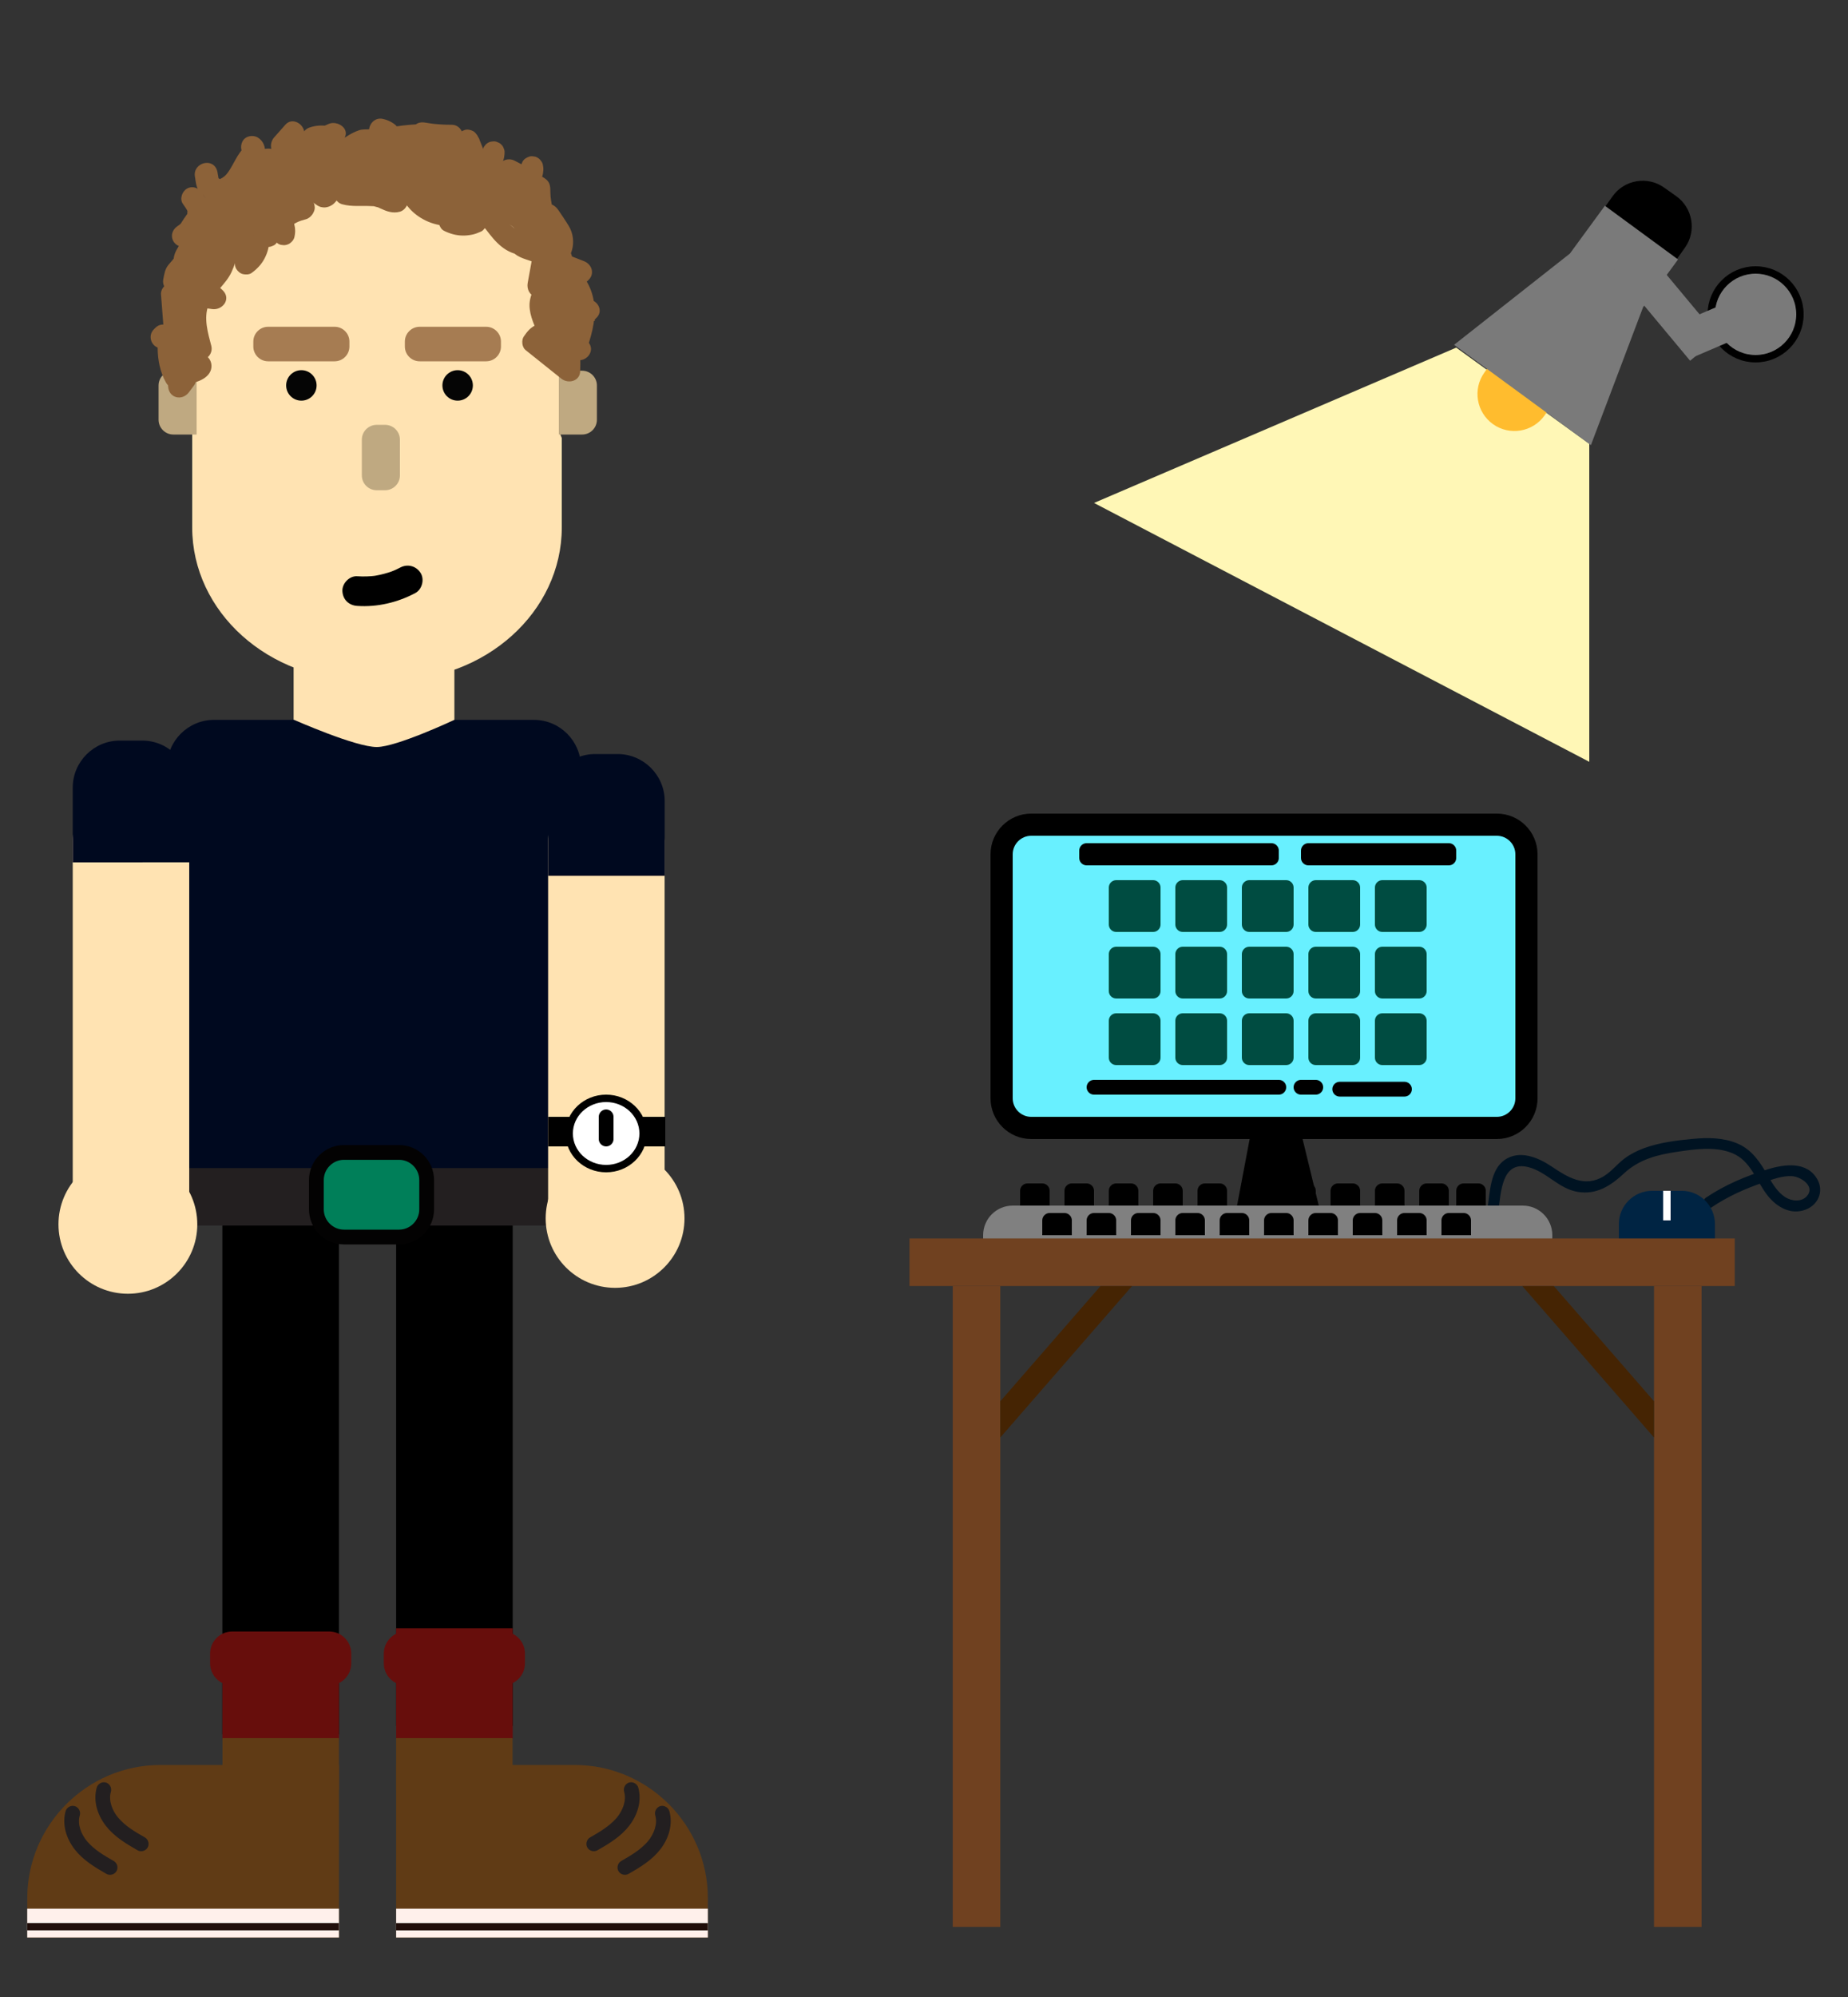 <?xml version="1.0" encoding="utf-8"?>
<!-- Generator: Adobe Illustrator 24.0.1, SVG Export Plug-In . SVG Version: 6.00 Build 0)  -->
<svg version="1.1" id="Layer_1" xmlns="http://www.w3.org/2000/svg" xmlns:xlink="http://www.w3.org/1999/xlink" x="0px" y="0px"
	 viewBox="0 0 250 270" style="enable-background:new 0 0 250 270;" xml:space="preserve">
<rect x="0" y="0" width="250" height="270" fill="#333333" stroke="none"/>
<style type="text/css">
	.st0{fill:#7A7A7A;stroke:#000000;stroke-miterlimit:10;}
	.st1{fill:#FFF7B6;}
	.st2{fill:#FFBC2E;}
	.st3{fill:#001322;}
	.st4{fill:#002443;}
	.st5{fill:#808080;}
	.st6{fill:#FFE3B2;}
	.st7{fill:#A67C52;}
	.st8{fill:#BFA981;}
	.st9{fill:#050505;}
	.st10{fill:#00091F;}
	.st11{fill:#603B15;}
	.st12{fill:#FFF0EB;}
	.st13{fill:#200E0A;}
	.st14{fill:#231F20;}
	.st15{fill:#670E0C;}
	.st16{fill:#007F59;stroke:#030202;stroke-width:2;stroke-miterlimit:10;}
	.st17{fill:#8C6239;}
	.st18{fill:#FFFFFF;stroke:#000000;stroke-miterlimit:10;}
	.st19{fill:#704120;}
	.st20{fill:#452403;}
	.st21{fill:#68F0FF;stroke:#000000;stroke-width:3;stroke-miterlimit:10;}
	.st22{fill:#FFFFFF;}
	.st23{fill:#004C41;}
	.st24{fill:#7A7A7A;}
</style>
<circle class="st0" cx="237.5" cy="42.5" r="6"/>
<polygon class="st1" points="215,60 215,103 148,68 197,47 "/>
<path class="st2" d="M201.95,48.75l8.16,5.79l-1.16,1.63c-1.6,2.25-4.72,2.78-6.97,1.18l0,0c-2.25-1.6-2.78-4.72-1.18-6.97
	L201.95,48.75z"/>
<g>
	<g>
		<path class="st3" d="M231.54,163.24c2.16-1.46,4.53-2.52,7-3.36c1.23-0.41,2.57-0.94,3.89-0.86c1.2,0.07,3.2,1.39,1.99,2.72
			c-0.75,0.82-2.07,0.65-2.91,0.12c-1.05-0.67-1.71-1.8-2.32-2.85c-1.05-1.83-2.13-3.54-4.14-4.4c-1.89-0.81-4.01-0.82-6.03-0.63
			c-2.25,0.21-4.61,0.5-6.73,1.3c-0.92,0.35-1.79,0.8-2.57,1.39c-0.95,0.72-1.7,1.7-2.71,2.33c-2.64,1.65-4.97,0.15-7.2-1.35
			c-1.79-1.19-4.28-2.2-6.26-0.82c-1.96,1.37-1.98,4.39-2.31,6.5c-0.15,0.94,1.3,1.35,1.45,0.4c0.38-2.43,0.42-6.85,4.07-5.93
			c2.48,0.63,4.11,2.94,6.7,3.35c2.58,0.41,4.47-0.86,6.27-2.53c2.04-1.89,4.53-2.51,7.21-2.9c2.38-0.35,5.08-0.75,7.38,0.18
			c2.55,1.02,3.24,3.77,4.82,5.76c1.25,1.57,3.16,2.66,5.17,1.87c1.64-0.64,2.44-2.43,1.57-4.03c-1.37-2.51-4.42-2.12-6.72-1.41
			c-2.95,0.91-5.82,2.11-8.38,3.84C229.99,162.48,230.74,163.78,231.54,163.24L231.54,163.24z"/>
	</g>
</g>
<path class="st4" d="M232,168h-13v-2.5c0-2.48,2.02-4.5,4.5-4.5h4c2.48,0,4.5,2.02,4.5,4.5V168z"/>
<polygon points="179.5,167.5 166.5,167.5 170,149 175,149 "/>
<path class="st5" d="M210,168h-77v-1c0-2.21,1.79-4,4-4h69c2.21,0,4,1.79,4,4V168z"/>
<path class="st6" d="M57.91,101.63H43.28c-1.96,0-3.56-1.6-3.56-3.56V76.89c0-1.96,1.6-3.56,3.56-3.56h14.63
	c1.96,0,3.56,1.6,3.56,3.56v21.18C61.47,100.03,59.87,101.63,57.91,101.63z"/>
<path class="st6" d="M75.67,58.41c-0.11-0.28,0.08-0.47,0.33-0.53V37.1C76,27.66,67.49,20,57,20H45c-10.49,0-19,7.66-19,17.1v34.2
	C26,82.73,36.3,92,49,92h4c12.7,0,23-9.27,23-20.7V59.22C75.89,58.95,75.78,58.68,75.67,58.41z"/>
<path class="st7" d="M45.27,48.85h-9c-1.1,0-2-0.9-2-2v-0.67c0-1.1,0.9-2,2-2h9c1.1,0,2,0.9,2,2v0.67
	C47.27,47.95,46.37,48.85,45.27,48.85z"/>
<path class="st7" d="M65.77,48.85h-9c-1.1,0-2-0.9-2-2v-0.67c0-1.1,0.9-2,2-2h9c1.1,0,2,0.9,2,2v0.67
	C67.77,47.95,66.87,48.85,65.77,48.85z"/>
<path class="st8" d="M26.6,58.75h-3.15c-1.1,0-2-0.9-2-2v-4.63c0-1.1,0.9-2,2-2h3.15V58.75z"/>
<path class="st8" d="M78.75,58.75H75.6v-8.63h3.15c1.1,0,2,0.9,2,2v4.63C80.75,57.86,79.85,58.75,78.75,58.75z"/>
<circle class="st9" cx="40.77" cy="52.11" r="2.06"/>
<circle class="st9" cx="61.91" cy="52.11" r="2.06"/>
<path class="st8" d="M52.1,66.28h-1.15c-1.1,0-2-0.9-2-2v-4.84c0-1.1,0.9-2,2-2h1.15c1.1,0,2,0.9,2,2v4.84
	C54.1,65.38,53.2,66.28,52.1,66.28z"/>
<path class="st10" d="M72.25,165.69H28.94c-3.49,0-6.35-2.86-6.35-6.35v-55.66c0-3.49,2.86-6.35,6.35-6.35h10.86
	c0,0,8.32,3.69,11.19,3.67c2.7-0.02,10.47-3.67,10.47-3.67h10.78c3.49,0,6.35,2.86,6.35,6.35v55.66
	C78.6,162.84,75.75,165.69,72.25,165.69z"/>
<g>
	<path class="st11" d="M95.75,261.96H53.59v-23.33h24.17c9.9,0,18,8.1,18,18V261.96z"/>
	<rect x="53.59" y="258.06" class="st12" width="42.17" height="3.9"/>
	<rect x="53.59" y="260.01" class="st13" width="42.17" height="0.98"/>
	<g>
		<g>
			<path class="st14" d="M84.43,242.23c0.17,0.62,0.14,1.17-0.05,1.82c-0.18,0.59-0.55,1.25-0.95,1.72c-1,1.15-2.29,1.9-3.61,2.66
				c-0.47,0.27-0.63,0.91-0.36,1.37c0.28,0.47,0.9,0.63,1.37,0.36c1.57-0.89,3.16-1.86,4.28-3.3c1.13-1.45,1.74-3.33,1.24-5.16
				c-0.14-0.52-0.71-0.84-1.23-0.7C84.6,241.15,84.29,241.71,84.43,242.23L84.43,242.23z"/>
		</g>
	</g>
	<g>
		<g>
			<path class="st14" d="M88.64,245.42c0.17,0.62,0.14,1.17-0.05,1.82c-0.18,0.59-0.55,1.25-0.95,1.72c-1,1.15-2.29,1.9-3.61,2.66
				c-0.47,0.27-0.63,0.91-0.36,1.37c0.28,0.47,0.9,0.63,1.37,0.36c1.57-0.89,3.16-1.86,4.28-3.3c1.13-1.45,1.74-3.33,1.24-5.16
				c-0.14-0.52-0.71-0.84-1.23-0.7C88.82,244.34,88.5,244.9,88.64,245.42L88.64,245.42z"/>
		</g>
	</g>
</g>
<path d="M69.36,233.35H53.59v-68.73c0-3.3,2.7-6,6-6h3.77c3.3,0,6,2.7,6,6V233.35z"/>
<rect x="53.59" y="220.14" class="st15" width="15.77" height="14.95"/>
<path class="st15" d="M68.02,227.87h-13.1c-1.66,0-3-1.34-3-3v-1.29c0-1.66,1.34-3,3-3h13.1c1.66,0,3,1.34,3,3v1.29
	C71.02,226.53,69.68,227.87,68.02,227.87z"/>
<g>
	<path class="st11" d="M3.69,261.96h42.17v-23.33H21.69c-9.9,0-18,8.1-18,18V261.96z"/>
	
		<rect x="3.69" y="258.06" transform="matrix(-1 -4.494994e-11 4.494994e-11 -1 49.541 520.019)" class="st12" width="42.17" height="3.9"/>
	
		<rect x="3.69" y="260.01" transform="matrix(-1 -4.486379e-11 4.486379e-11 -1 49.541 520.994)" class="st13" width="42.17" height="0.98"/>
	<g>
		<g>
			<path class="st14" d="M13.08,241.7c-0.5,1.82,0.11,3.7,1.24,5.16c1.12,1.44,2.72,2.41,4.28,3.3c0.47,0.27,1.09,0.11,1.37-0.36
				c0.27-0.46,0.11-1.1-0.36-1.37c-1.32-0.75-2.61-1.5-3.61-2.66c-0.39-0.45-0.76-1.09-0.93-1.66c-0.1-0.34-0.16-0.6-0.17-0.88
				c-0.02-0.41,0-0.61,0.11-1c0.14-0.52-0.18-1.09-0.7-1.23C13.79,240.86,13.23,241.18,13.08,241.7L13.08,241.7z"/>
		</g>
	</g>
	<g>
		<g>
			<path class="st14" d="M8.87,244.89c-0.5,1.82,0.11,3.7,1.24,5.16c1.12,1.44,2.72,2.41,4.28,3.3c0.47,0.27,1.09,0.11,1.37-0.36
				c0.27-0.46,0.11-1.1-0.36-1.37c-1.32-0.75-2.61-1.5-3.61-2.66c-0.39-0.45-0.76-1.09-0.93-1.66c-0.1-0.34-0.16-0.6-0.17-0.88
				c-0.02-0.41,0-0.61,0.11-1c0.14-0.52-0.18-1.09-0.7-1.23C9.58,244.05,9.01,244.37,8.87,244.89L8.87,244.89z"/>
		</g>
	</g>
</g>
<path d="M30.08,234.51h15.77v-69.88c0-3.3-2.7-6-6-6h-3.77c-3.3,0-6,2.7-6,6V234.51z"/>
<rect x="30.08" y="221.23" transform="matrix(-1 -3.299106e-11 3.299106e-11 -1 75.939 456.47)" class="st15" width="15.77" height="14.02"/>
<path class="st15" d="M31.42,227.87h13.1c1.66,0,3-1.34,3-3v-1.29c0-1.66-1.34-3-3-3h-13.1c-1.66,0-3,1.34-3,3v1.29
	C28.42,226.53,29.76,227.87,31.42,227.87z"/>
<rect x="21.45" y="157.93" class="st14" width="56" height="7.77"/>
<circle class="st6" cx="83.21" cy="164.73" r="9.39"/>
<path class="st6" d="M83.56,168.99H80.5c-3.49,0-6.35-2.86-6.35-6.35v-48.96c0-3.49,2.86-6.35,6.35-6.35h3.06
	c3.49,0,6.35,2.86,6.35,6.35v48.96C89.92,166.13,87.06,168.99,83.56,168.99z"/>
<circle class="st6" cx="17.3" cy="165.53" r="9.39"/>
<path class="st6" d="M19.25,168.99h-3.06c-3.49,0-6.35-2.86-6.35-6.35v-48.96c0-3.49,2.86-6.35,6.35-6.35h3.06
	c3.49,0,6.35,2.86,6.35,6.35v48.96C25.6,166.13,22.75,168.99,19.25,168.99z"/>
<path class="st16" d="M53.98,167.25h-7.44c-2.06,0-3.74-1.68-3.74-3.74v-3.96c0-2.06,1.68-3.74,3.74-3.74h7.44
	c2.06,0,3.74,1.68,3.74,3.74v3.96C57.72,165.57,56.04,167.25,53.98,167.25z"/>
<path class="st10" d="M83.56,101.95H80.5c-3.49,0-6.35,2.86-6.35,6.35v10.11h15.77V108.3C89.92,104.81,87.06,101.95,83.56,101.95z"
	/>
<path class="st10" d="M19.25,100.13h-3.06c-3.49,0-6.35,2.86-6.35,6.35v10.11H25.6v-10.11C25.6,102.99,22.75,100.13,19.25,100.13z"
	/>
<rect x="70.03" y="66.21" class="st6" width="5.57" height="6.06"/>
<rect x="30.1" y="235" class="st11" width="15.75" height="6.97"/>
<rect x="53.59" y="235" class="st11" width="15.75" height="6.97"/>
<g>
	<g>
		<path class="st17" d="M26.37,23.88c0.16,0.91,0.16,1.76,0.95,2.34c0.14,0.11,0.32,0.19,0.47,0.28c0.8,0.48,1.6,0.96,2.4,1.44
			c1.38,0.83,2.76,1.65,4.15,2.48c-0.1-0.79-0.2-1.57-0.3-2.36c-1.74,1.45-3.47,2.91-5.21,4.36c-0.89,0.74-0.36,2.23,0.66,2.51
			c0.72,0.2,1.44,0.4,2.17,0.59c1.31,0.36,2.29-1.06,1.69-2.2c-0.49-0.93-1.09-1.77-1.81-2.53c-0.7-0.76-2.35-0.47-2.51,0.66
			c-0.01,0.1-0.03,0.19-0.04,0.29c-0.27,1.87,2.26,2.67,2.89,0.8c0.38-1.14-0.07-2.41,0.81-3.31c1.02-1.04,2.15-2,3.22-3
			c1.81-1.68,3.84-4,6.54-3.65c0.77,0.1,1.55-0.77,1.5-1.5c-0.01-0.07-0.01-0.15-0.02-0.22c-0.5,0.5-1,1-1.5,1.5
			c0.64,0,1.28,0,1.92,0c-0.35-0.85-0.71-1.71-1.06-2.56c-0.08,0.07-0.16,0.14-0.23,0.21c-1,0.9-0.18,2.53,1.06,2.56
			c4.54,0.11,9.08,0.22,13.62,0.33c2.05,0.05,4.2-0.02,6.14,0.71c1.85,0.69,3.47,2.04,5.01,3.24c1.44,1.12,2.92,2.35,3.9,3.91
			c1.07,1.71,1.15,3.71,1.9,5.54c0.69,1.7,2.27,3,2.54,4.87c0.27,1.93-0.49,3.95-1.11,5.73c0.98,0.13,1.96,0.27,2.95,0.4
			c-0.03-0.25-0.06-0.51-0.1-0.76c-0.5,0.5-1,1-1.5,1.5c0.16,0,0.32,0,0.48,0c-0.5-0.5-1-1-1.5-1.5c0,0.15,0.01,0.3,0.01,0.45
			c0.02,0.51,0.27,1.05,0.74,1.3c0.16,0.08,0.32,0.16,0.48,0.24c1.47,0.75,3.08-1.11,1.82-2.36c-1.66-1.63-3.4-3.14-4.26-5.37
			c-0.48,0.63-0.96,1.27-1.45,1.9c1.64,0.04,3.16-0.37,3.43-2.26c-0.91,0.12-1.83,0.24-2.74,0.36c0.55,0.95,0.88,1.82,0.46,2.88
			c-0.34,0.86,0.54,1.99,1.45,1.9c0.52-0.05,1.06-0.08,1.58-0.16c1.32-0.2,1.77-1.58,2.69-2.42c1.3-1.19-0.35-3.12-1.82-2.36
			c-1.3,0.68-2.61,1.36-3.91,2.03c-0.8,0.42-1.6,0.83-2.4,1.25c-0.78,0.4-1.14,0.81-1.67,1.58c-0.34,0.49-0.25,1.43,0.23,1.82
			c1.61,1.29,3.23,2.58,4.84,3.87c0.97,0.77,2.57,0.34,2.56-1.06c0-0.61,0.07-1.27-0.03-1.87c-0.21-1.2-1.6-1.8-2.7-1.76
			c0.35,0.15,0.71,0.29,1.06,0.44c-0.27-0.28-0.55-0.62-0.85-0.88c-0.23-0.2-0.38-0.42-0.19,0.03c-0.12-0.28-0.16-0.73-0.2-1.04
			c-0.04-0.38-0.01-0.79-0.18-1.22c-0.12-0.31-0.3-0.61-0.44-0.92c-0.18-0.38-0.22-0.6-0.27-1.02c-0.01-0.11-0.25-1.23-0.21-0.7
			c0.02,0.3-0.02,0.08,0.03-0.06c0.23-0.63,0.39-1.3,0.59-1.95c0.23-0.76-0.27-1.66-1.05-1.85c-0.32-0.08-0.64-0.16-0.96-0.23
			c0.35,0.62,0.7,1.23,1.05,1.85c0.21-1.14,0.41-2.27,0.62-3.41c-0.35,0.35-0.7,0.7-1.05,1.05c0.63-0.11,0.92-0.46,1.29-0.94
			c0.3-0.4,0.27-1.11,0-1.51c-0.03-0.04-0.05-0.08-0.08-0.12c-0.56,0.73-1.13,1.47-1.69,2.2c1.61,0.63,3.23,1.26,4.84,1.89
			c-0.22-0.84-0.44-1.67-0.66-2.51c-0.05,0.05-0.1,0.11-0.15,0.16c0.35-0.15,0.71-0.29,1.06-0.44c-0.2,0.02-1.04-0.71-1.24-0.85
			c-0.54-0.38-1.08-0.75-1.62-1.13c-0.12,0.91-0.24,1.83-0.36,2.74c2.4-0.54,3.04-3.57,1.85-5.52c-0.44-0.73-0.93-1.44-1.41-2.15
			c-0.56-0.82-1.19-0.92-2.12-0.92c0.48,0.37,0.96,0.73,1.45,1.1c-0.18-0.68-0.32-1.36-0.39-2.06c-0.06-0.6,0.06-1.35-0.26-1.89
			c-0.28-0.46-0.84-0.72-1.28-0.99c-1.1-0.67-2.17-1.36-3.33-1.93c-0.99-0.5-2.27,0.1-2.26,1.3c0,0.24,0,0.47,0.01,0.71
			c0.63-0.48,1.27-0.96,1.9-1.45c-1.3-0.49-2.6-0.99-3.89-1.48c-1.09-0.41-1.84-0.49-2.98-0.49c0.48,0.37,0.96,0.73,1.45,1.1
			c-0.16-0.47-0.32-0.94-0.49-1.41c-0.16-0.47-0.52-0.95-1.05-1.05c-0.5-0.09-1.66-0.55-2.15-0.4c-0.3-0.12-0.33-0.04-0.08,0.23
			c-0.02-0.03-0.04-0.05-0.07-0.08c-0.09-0.06-0.15-0.18-0.22-0.26c-0.43-0.46-0.78-1.09-1.38-1.34c-1.09-0.46-2.74-0.25-3.9-0.13
			c-1.39,0.15-2.74,0.45-4.06,0.92c-0.96,0.35-1.6,1.73-0.66,2.51c0.41,0.34,0.82,0.68,1.22,1.02c0.35-0.85,0.71-1.71,1.06-2.56
			c-0.88,0-1.76,0-2.64,0c-1.07,0-1.59,0.95-1.45,1.9c0.09,0.59,0.18,1.18,0.27,1.77c0.09,0.59,0.85,1.16,1.45,1.1
			c2.41-0.22,4.82-0.35,7.23-0.37c0.98-0.01,2.04-0.09,3.01,0.15c1.03,0.25,1.85,0.96,2.69,1.57c1.93,1.4,3.87,2.77,5.79,4.19
			c0.73,0.54,1.43,1.07,1.79,1.92c0.41,0.97,0.47,2.1,0.63,3.13c0.62-0.62,1.23-1.23,1.85-1.85c-0.59-0.21-1.18-0.42-1.77-0.63
			c0.3,0.23,0.6,0.46,0.9,0.69c-0.75-1.12-2.03-1.15-2.9-2.18c-0.53-0.63-0.97-1.42-1.56-1.99c-1.07-1.02-3.41-0.37-4.75-0.28
			c0.48,0.37,0.96,0.73,1.45,1.1c-0.24-1.22-0.21-2.89-1.37-3.61c-0.54-0.34-1.38-0.24-1.82,0.23c-0.42,0.45-0.6,1.01-0.42,1.61
			c0.25,0.84,1.03,1.18,1.85,1.05c0.79-0.13,1.62-1.06,2.24-1.53c-0.39,0.05-0.77,0.1-1.16,0.15c0.33,0.14,0.66,0.27,0.99,0.39
			c1.58,0.59,2.72-2.06,1.16-2.74c-1.62-0.7-3.24-1.36-4.78-2.22c-0.76-0.42-1.57-0.13-2.05,0.54c-0.64,0.89-1.28,1.77-1.93,2.66
			c0.68-0.18,1.37-0.36,2.05-0.54c-1.72-1.15-4.17-1.41-6.18-1.8c-2.03-0.4-4.47-0.1-6.55-0.1c0.43,0.25,0.86,0.5,1.3,0.74
			c-0.68-1.31-1.19-2.11-2.3-3.03c-1.37-1.12-3.75-0.57-3.91-2.96c-0.08-1.2-1.64-2.1-2.56-1.06c-0.51,0.58-1.02,1.15-1.53,1.73
			c-0.59,0.66-0.62,1.92,0.3,2.36c0.55,0.26,1.1,0.52,1.65,0.78c-0.23-0.3-0.46-0.6-0.69-0.9c0.1,0.38,0.19,0.77,0.29,1.15
			c0.13-0.49,0.26-0.97,0.39-1.46c-0.32,0.4-0.64,0.8-0.96,1.2c0.61-0.08,1.21-0.16,1.82-0.23c-0.88-0.4-1.76-0.86-2.66-1.22
			c-1.49-0.58-2.65,0.37-3.9,1.08c-0.46,0.26-0.94,0.49-1.38,0.78c-0.64,0.42-0.64,1.11-1.11,1.59c-0.43,0.44-1.09,0.57-1.52,1.04
			c-0.96,1.04-1.75,2.32-2.59,3.45c-0.39,0.52-0.2,1.39,0.23,1.82c0.66,0.65,1.31,1.31,1.97,1.96c1.29,1.29,2.99-0.34,2.36-1.82
			c-0.49-1.14-1.31-2.01-2.36-2.66c-0.92-0.57-2.35,0.15-2.26,1.3c0.17,2.14,0.35,4.28,0.52,6.43c0.15-0.35,0.29-0.71,0.44-1.06
			c-0.33,0.32-0.76,0.64-1,1.05c-0.26,0.44-0.25,0.97-0.49,1.42c-0.24,0.45-0.59,0.8-1.01,1.08c-0.99,0.66-0.99,2.47,0.36,2.74
			c0.86,0.18,1.86,0.23,2.5,0.88c0.49-0.84,0.97-1.67,1.46-2.51c-1.08-0.15-2.16-0.31-3.24-0.46c-1.32-0.19-2.45-0.52-3.68,0.11
			c-0.44,0.22-0.78,0.8-0.74,1.3c0.32,4.17,0.65,8.34,0.97,12.5c0.12,1.55,1.9,1.95,2.8,0.76c0.24-0.32,0.48-0.64,0.72-0.96
			c0.57-0.75-0.02-2.02-0.9-2.2c-0.4-0.08-0.79-0.16-1.19-0.25c0.3,0.23,0.6,0.46,0.9,0.69c-0.54-1.05-0.78-2.14-0.79-3.32
			c-0.63,0.48-1.27,0.96-1.9,1.45c0.25,0.08,0.5,0.16,0.75,0.24c-0.37-0.48-0.73-0.96-1.1-1.45c0,0.64,0,1.28,0,1.92
			c0,0.69,0.47,1.23,1.1,1.45c0.48,0.16,0.95,0.33,1.43,0.49c1.3,0.45,2.28-1.12,1.69-2.2c-0.02-0.02-0.04-0.03-0.06-0.05
			c0.21-1.38-1.37-2.63-2.51-1.46c-0.16,0.16-0.32,0.33-0.47,0.49c0.79,0.61,1.57,1.21,2.36,1.82c0.58-1.03,1.03-2.11,1.32-3.25
			c-0.62,0.35-1.23,0.7-1.85,1.05c0.25,0.08,0.49,0.16,0.74,0.25c0.72,0.24,1.71-0.28,1.85-1.05c0.62-3.5-0.2-7.08,0.72-10.52
			c0.81-3.01,1.6-5.94-0.49-8.62c-1.03-1.32-2.72,0.18-2.51,1.46c0.04,0.22,0.07,0.44,0.11,0.65c0.05-0.39,0.1-0.77,0.15-1.16
			c-0.25,0.35-0.5,0.71-0.74,1.06c-0.06,0.08-0.65,0.99-0.38,0.64c0.18-0.23-0.08,0.06-0.18,0.14c-0.11,0.09-0.23,0.17-0.35,0.25
			c-1.25,0.9-0.75,2.62,0.76,2.8c0.81,0.09,1.62,0.18,2.44,0.28c-0.35-0.85-0.71-1.71-1.06-2.56c-1.21,1.45-3.62,3.26-2.11,5.2
			c0.34,0.44,0.97,0.47,1.46,0.39c0.07-0.01,0.13-0.02,0.2-0.03c-0.49-0.84-0.97-1.67-1.46-2.51c-0.47,0.54-0.94,1.07-1.4,1.62
			c-0.49,0.6-0.56,1.22-0.71,1.96c-0.31,1.57,1.94,2.77,2.74,1.16c0.08-0.16,0.16-0.32,0.24-0.48c-0.56,0.23-1.13,0.46-1.69,0.69
			c0.05,0.02,0.46,0.12,0.46,0.14c-0.11-0.04-0.22-0.07-0.33-0.11c0.1,0.13,0.19,0.27,0.27,0.42c0.19,0.64,0.34,1.08,0.18,1.76
			c-0.27,1.13,0.72,2.12,1.85,1.85c0.33-0.08,0.66-0.16,0.99-0.24c-0.56-0.73-1.13-1.47-1.69-2.2c-1,1.48-2.37,2.52-3.58,3.79
			c0.61-0.08,1.21-0.16,1.82-0.23c-0.16-0.08-0.32-0.16-0.48-0.24c-0.6-0.3-1.33-0.26-1.82,0.23c-0.08,0.08-0.16,0.16-0.24,0.24
			c-0.81,0.81-0.41,2.19,0.66,2.51c1.76,0.52,3.51,1.05,5.27,1.57c1.11,0.33,2.13-0.76,1.85-1.85c-0.45-1.71-1.07-3.77-0.38-5.51
			c0.67-1.69,2.35-2.8,3.12-4.49c1.57-3.43,1.33-7.41,4.6-9.89c0.5-0.38,0.94-1.03,0.69-1.69c-0.21-0.57-0.42-1.14-0.64-1.71
			c-0.36-0.95-1.28-1.35-2.2-0.9c-1.55,0.75-2.79,2.01-3.52,3.58c-0.39,0.85-0.11,1.94,0.9,2.2c0.62,0.16,1.24,0.35,1.86,0.48
			c1.1,0.24,2.32-0.01,3.42-0.22c2.8-0.54,5.35-1.86,7.56-3.64c1.28-1.03-0.15-2.76-1.46-2.51c-1.07,0.21-2.13,0.45-3.18,0.77
			c-0.91,0.27-2.21,0.55-3.01,1.09c-0.83,0.56-0.86,1.7-1.05,2.6c-0.24,1.12,0.69,2.13,1.85,1.85c0.32-0.08,0.64-0.16,0.96-0.24
			c0.57-0.04,0.64-0.12,0.2-0.23c0.21-0.02,0.49,0.08,0.69,0.11c0.43,0.07,0.92,0.21,1.35,0.2c1.63-0.04,2.14-2.06,2.5-3.22
			c0.3-0.97,0.75-1.92,1.12-2.87c0.53-1.36,1.67-2.51,2.54-3.72c0.98-1.37-0.85-2.58-2.05-2.05c-0.34,0.15-0.68,0.3-1.03,0.45
			c0.39-0.05,0.77-0.1,1.16-0.15c-0.96-0.14-1.8-0.13-2.73,0.19c-0.96,0.34-1.61,1.74-0.66,2.51c0.39,0.32,0.77,0.65,1.18,0.95
			c0.98,0.72,2.05,0.33,3.17,0.17c-0.39-0.05-0.77-0.1-1.16-0.15c0.49,0.34,0.98,0.67,1.47,1.01c0.41,0.28,1.11,0.28,1.51,0
			c0.71-0.49,1.65-1.34,2.57-1.46c-0.6,0.08-0.07,0.22,0.28,0.19c0.33-0.03,0.66-0.07,0.98-0.14c0.77-0.18,1.49-0.53,2.13-0.98
			c0.97-0.68,0.95-1.9,0-2.59c-0.47-0.34-0.97-0.56-1.53-0.68c-1.88-0.4-2.69,2.49-0.8,2.89c0.36,0.08,0.52,0.15,0.82,0.37
			c0-0.86,0-1.73,0-2.59c-0.55,0.38-1.12,0.67-1.79,0.73c-0.53,0.04-0.96-0.03-1.47,0.14c-1,0.35-1.83,0.92-2.69,1.52
			c0.5,0,1.01,0,1.51,0c-0.44-0.3-0.87-0.65-1.34-0.92c-0.9-0.52-1.99-0.14-2.96,0.01c0.49,0.13,0.97,0.26,1.46,0.39
			c-0.4-0.33-0.81-0.65-1.21-0.98c-0.22,0.84-0.44,1.67-0.66,2.51c0.8-0.28,1.54-0.06,2.32-0.36c0.34-0.13,0.67-0.29,1-0.44
			c-0.68-0.68-1.37-1.37-2.05-2.05c-0.85,1.18-1.96,2.39-2.56,3.71c-0.18,0.4-0.32,0.82-0.48,1.23c-0.26,0.67-0.52,1.35-0.79,2.02
			c-0.25,0.64-0.28,1.31-0.81,1.81c0.49-0.13,0.97-0.26,1.46-0.39c-0.49-0.08-0.97-0.15-1.46-0.23c-1.02-0.15-1.96,0.2-2.94,0.45
			c0.62,0.62,1.23,1.23,1.85,1.85c0.12-0.57,0.24-1.14,0.37-1.71c-0.35,0.35-0.7,0.7-1.05,1.05c1.89-0.76,3.83-1.31,5.83-1.7
			c-0.49-0.84-0.97-1.67-1.46-2.51c-1.81,1.45-3.97,2.43-6.24,2.86c-0.73,0.14-1.4,0.26-2.09,0.15c-0.54-0.09-1.07-0.28-1.6-0.41
			c0.3,0.73,0.6,1.47,0.9,2.2c0.54-1.16,1.29-1.94,2.44-2.5c-0.73-0.3-1.47-0.6-2.2-0.9c0.21,0.57,0.42,1.14,0.64,1.71
			c0.23-0.56,0.46-1.13,0.69-1.69c-1.73,1.31-3.08,2.91-3.9,4.94c-0.84,2.06-0.95,4.39-1.95,6.39c-0.98,1.97-2.88,3.17-3.41,5.4
			c-0.52,2.18-0.02,4.42,0.54,6.54c0.62-0.62,1.23-1.23,1.85-1.85c-1.76-0.52-3.51-1.05-5.27-1.57c0.22,0.84,0.44,1.67,0.66,2.51
			c0.08-0.08,0.16-0.16,0.24-0.24c-0.61,0.08-1.21,0.16-1.82,0.23c0.16,0.08,0.32,0.16,0.48,0.24c0.59,0.29,1.34,0.27,1.82-0.23
			c1.4-1.47,2.9-2.69,4.05-4.4c0.76-1.14-0.49-2.49-1.69-2.2c-0.33,0.08-0.66,0.16-0.99,0.24c0.62,0.62,1.23,1.23,1.85,1.85
			c0.55-2.28-0.24-5.16-2.67-5.91c-0.6-0.18-1.41,0.11-1.69,0.69c-0.08,0.16-0.16,0.32-0.24,0.48c0.91,0.39,1.83,0.77,2.74,1.16
			c0.05-0.26,0.15-0.55,0.16-0.82c0.03-0.68,0.31,0.1-0.29,0.26c0.07-0.02,0.16-0.19,0.21-0.25c0.44-0.46,0.83-0.97,1.25-1.45
			c1.02-1.18,0.03-2.76-1.46-2.51c-0.07,0.01-0.13,0.02-0.2,0.03c0.49,0.13,0.97,0.26,1.46,0.39c-0.05-0.06-0.09-0.12-0.14-0.18
			c0.13,0.49,0.26,0.97,0.39,1.46c0.07-0.3,0.63-0.75,0.84-1c0.34-0.41,0.69-0.83,1.03-1.24c0.88-1.05,0.26-2.41-1.06-2.56
			c-0.81-0.09-1.62-0.18-2.44-0.28c0.25,0.93,0.5,1.86,0.76,2.8c0.78-0.56,1.29-1.12,1.85-1.92c0.38-0.54,0.96-1.12,1.05-1.8
			c0.05-0.4-0.07-0.85-0.14-1.25c-0.84,0.49-1.67,0.97-2.51,1.46c1.54,1.98-0.34,5.33-0.66,7.44c-0.45,2.91,0.17,5.88-0.34,8.78
			c0.62-0.35,1.23-0.7,1.85-1.05c-0.25-0.08-0.49-0.16-0.74-0.25c-0.76-0.25-1.65,0.3-1.85,1.05c-0.23,0.91-0.56,1.72-1.02,2.54
			c-0.83,1.46,1.15,3.06,2.36,1.82c0.16-0.16,0.32-0.33,0.47-0.49c-0.84-0.49-1.67-0.97-2.51-1.46c-0.14,0.89-0.07,1.56,0.36,2.36
			c0.56-0.73,1.13-1.47,1.69-2.2c-0.48-0.16-0.95-0.33-1.43-0.49c0.37,0.48,0.73,0.96,1.1,1.45c0-0.64,0-1.28,0-1.92
			c0-0.68-0.47-1.24-1.1-1.45c-0.25-0.08-0.5-0.16-0.75-0.24c-0.93-0.3-1.91,0.5-1.9,1.45c0.01,1.58,0.32,3.25,1.11,4.64
			c0.5,0.89,1.27,0.94,2.18,1.12c-0.3-0.73-0.6-1.47-0.9-2.2c-0.24,0.32-0.48,0.64-0.72,0.96c0.93,0.25,1.86,0.5,2.8,0.76
			c-0.32-4.17-0.65-8.34-0.97-12.5c-0.25,0.43-0.5,0.86-0.74,1.3c0.16-0.08,0.32-0.16,0.48-0.24c-0.39,0.05-0.77,0.1-1.16,0.15
			c1.76,0.25,3.53,0.5,5.29,0.75c1.39,0.2,2.61-1.34,1.46-2.51c-1.08-1.1-2.38-1.36-3.82-1.65c0.12,0.91,0.24,1.83,0.36,2.74
			c0.9-0.61,1.67-1.35,2.17-2.33c0.14-0.27,0.31-0.58,0.38-0.88c0.07-0.31,0.07-0.52-0.16-0.11c0.13-0.23,0.45-0.42,0.63-0.61
			c0.81-0.87,0.46-2.04,0.38-3.13c-0.12-1.48-0.24-2.97-0.36-4.45c-0.75,0.43-1.5,0.86-2.26,1.3c0.64,0.4,0.99,0.89,1.29,1.58
			c0.79-0.61,1.57-1.21,2.36-1.82c-0.66-0.65-1.31-1.31-1.97-1.96c0.08,0.61,0.16,1.21,0.23,1.82c0.55-0.73,1.1-1.47,1.65-2.2
			c0.06-0.08,0.9-1.05,0.33-0.59c0.16-0.13,0.38-0.22,0.56-0.33c1.1-0.65,1.83-1.46,2.2-2.72c-0.23,0.3-0.46,0.6-0.69,0.9
			c0.42-0.24,0.85-0.48,1.27-0.72c0.52-0.29,1.53-0.63,1.92-1.08c0.03-0.04,0.16-0.06,0.18-0.1c-0.13,0.28-1.14-0.34-0.87,0.06
			c0.11,0.16,0.69,0.31,0.86,0.39c0.55,0.25,1.11,0.51,1.66,0.76c0.55,0.25,1.38,0.31,1.82-0.23c0.85-1.06,1.56-1.73,1.23-3.13
			c-0.08-0.33-0.14-0.74-0.32-1.04c-0.42-0.7-1.49-0.99-2.19-1.31c0.1,0.79,0.2,1.57,0.3,2.36c0.51-0.58,1.02-1.15,1.53-1.73
			c-0.85-0.35-1.71-0.71-2.56-1.06c0.14,2.19,1.44,4.17,3.55,4.92c0.47,0.17,1.02,0.14,1.47,0.33c-0.28-0.12,0.06,0.08,0.15,0.17
			c0.22,0.21,0.52,0.37,0.7,0.6c0.29,0.37,0.51,1.05,0.74,1.49c0.24,0.46,0.79,0.74,1.3,0.74c1.86,0.01,3.94-0.2,5.75,0
			c0.98,0.1,1.99,0.46,2.94,0.68c0.93,0.21,1.78,0.33,2.52,0.82c0.72,0.48,1.6,0.09,2.05-0.54c0.64-0.89,1.28-1.77,1.93-2.66
			c-0.68,0.18-1.37,0.36-2.05,0.54c1.54,0.86,3.16,1.52,4.78,2.22c0.39-0.91,0.77-1.83,1.16-2.74c-0.98-0.37-1.62-0.58-2.51,0.03
			c-0.29,0.2-0.56,0.42-0.84,0.63c-0.13,0.1-0.29,0.19-0.41,0.31c-0.18,0.17-0.36,0.09,0.08,0.02c0.62,0.35,1.23,0.7,1.85,1.05
			c-0.01-0.03-0.02-0.06-0.03-0.09c-0.13,0.49-0.26,0.97-0.39,1.46c0.02-0.02,0.04-0.04,0.06-0.06c-0.61,0.08-1.21,0.16-1.82,0.23
			c0.04,0.03,0.09,0.06,0.13,0.08c-0.23-0.3-0.46-0.6-0.69-0.9c0.29,0.82,0.38,1.78,0.54,2.63c0.12,0.61,0.83,1.14,1.45,1.1
			c1.21-0.08,2.42-0.16,3.63-0.24c-0.35-0.15-0.71-0.29-1.06-0.44c1.34,1.71,2.48,3.48,4.74,4.01c-0.3-0.23-0.6-0.46-0.9-0.69
			c0.69,1.03,1.75,1.24,2.88,1.64c1.19,0.42,2-0.82,1.85-1.85c-0.36-2.28-0.73-4.36-2.59-5.92c-2.07-1.75-4.41-3.23-6.6-4.82
			c-0.97-0.7-1.91-1.47-3.04-1.9c-1.08-0.42-2.25-0.5-3.4-0.51c-2.81-0.03-5.61,0.11-8.4,0.37c0.48,0.37,0.96,0.73,1.45,1.1
			c-0.09-0.59-0.18-1.18-0.27-1.77c-0.48,0.63-0.96,1.27-1.45,1.9c0.88,0,1.76,0,2.64,0c1.21,0,2.09-1.7,1.06-2.56
			c-0.41-0.34-0.82-0.68-1.22-1.02c-0.22,0.84-0.44,1.67-0.66,2.51c2.16-0.77,4.3-1.04,6.58-0.82c-0.35-0.15-0.71-0.29-1.06-0.44
			c0.37,0.43,0.72,0.89,1.12,1.29c0.84,0.83,2.51,0.81,3.62,1.02c-0.35-0.35-0.7-0.7-1.05-1.05c0.16,0.47,0.32,0.94,0.49,1.41
			c0.22,0.63,0.76,1.1,1.45,1.1c0.4,0,0.92-0.09,1.32,0c0.42,0.1,0.91,0.4,1.33,0.56c1.15,0.44,2.29,0.87,3.44,1.31
			c0.92,0.35,1.91-0.55,1.9-1.45c0-0.24,0-0.47-0.01-0.71c-0.75,0.43-1.5,0.86-2.26,1.3c1.41,0.71,2.73,1.57,4.07,2.39
			c-0.25-0.43-0.5-0.86-0.74-1.3c0.04,1.35,0.22,2.68,0.56,4c0.17,0.64,0.8,1.1,1.45,1.1c0.24,0,0.47,0,0.71,0
			c-0.43-0.25-0.86-0.5-1.3-0.74c0.44,0.67,0.88,1.33,1.32,2c0.1,0.16,0.34,0.48,0.37,0.59c0.09,0.33-0.12,0.57-0.1,0.85
			c0.46-0.13,0.52-0.15,0.18-0.07c-0.1,0.02-0.2,0.05-0.3,0.07c-1.35,0.31-1.35,2.05-0.36,2.74c1.4,0.98,3.91,3.57,5.59,1.79
			c0.83-0.88,0.38-2.1-0.66-2.51c-1.61-0.63-3.23-1.26-4.84-1.89c-1.21-0.47-2.39,1.16-1.69,2.2c0.03,0.04,0.05,0.08,0.08,0.12
			c0-0.5,0-1.01,0-1.51c-0.05,0.07-0.1,0.14-0.16,0.21c0.3-0.23,0.6-0.46,0.9-0.69c-0.08,0.01-0.15,0.03-0.23,0.04
			c-0.47,0.09-0.96,0.58-1.05,1.05c-0.21,1.14-0.41,2.27-0.62,3.41c-0.14,0.78,0.2,1.64,1.05,1.85c0.32,0.08,0.64,0.16,0.96,0.23
			c-0.35-0.62-0.7-1.23-1.05-1.85c-0.22,0.71-0.55,1.47-0.67,2.21c-0.23,1.45,0.48,3.06,1.09,4.36c0.29,0.62-0.06,0.12-0.01,0.01
			c-0.11,0.21,0.04,0.65,0.08,0.88c0.07,0.42,0.11,0.88,0.28,1.27c0.31,0.71,1.25,1.61,1.88,2.06c0.34,0.24,0.61,0.22,0.99,0.32
			c0.79,0.21-0.53-0.35,0.39,0.26c-0.25-0.43-0.5-0.86-0.74-1.3c0,0.56,0,1.11,0.01,1.67c0.85-0.35,1.71-0.71,2.56-1.06
			c-1.61-1.29-3.23-2.58-4.84-3.87c0.08,0.61,0.16,1.21,0.23,1.82c0.57-0.83-0.38-0.05,0.16-0.28c0.25-0.11,0.48-0.25,0.72-0.37
			c0.81-0.42,1.63-0.85,2.44-1.27c1.2-0.62,2.39-1.24,3.59-1.86c-0.61-0.79-1.21-1.57-1.82-2.36c-0.73,0.67-1.33,1.43-1.84,2.29
			c0.43-0.25,0.86-0.5,1.3-0.74c-0.53,0.05-1.07,0.11-1.6,0.16c0.48,0.63,0.96,1.27,1.45,1.9c0.7-1.77,0.16-3.62-0.76-5.2
			c-0.59-1.01-2.55-0.97-2.74,0.36c-0.02,0.17,0.58,0.02-0.01,0.07c-0.17,0.01-0.36-0.01-0.53-0.01c-0.9-0.02-1.8,0.99-1.45,1.9
			c1.07,2.78,2.97,4.67,5.03,6.7c0.61-0.79,1.21-1.57,1.82-2.36c-0.16-0.08-0.32-0.16-0.48-0.24c0.25,0.43,0.5,0.86,0.74,1.3
			c0-0.15-0.01-0.3-0.01-0.45c-0.02-0.81-0.67-1.5-1.5-1.5c-0.16,0-0.32,0-0.48,0c-0.73,0-1.6,0.69-1.5,1.5
			c0.03,0.25,0.06,0.51,0.1,0.76c0.21,1.64,2.36,2.08,2.95,0.4c0.73-2.08,1.43-4.29,1.22-6.53c-0.1-1.08-0.4-2.1-0.93-3.05
			c-0.5-0.9-1.23-1.66-1.69-2.59c-0.93-1.9-0.95-4.08-2.03-5.96c-1.06-1.83-2.62-3.3-4.26-4.6c-1.72-1.37-3.5-2.84-5.5-3.78
			c-1.97-0.93-4.09-1.17-6.25-1.25c-5.15-0.18-10.31-0.25-15.46-0.38c0.35,0.85,0.71,1.71,1.06,2.56c0.08-0.07,0.16-0.14,0.23-0.21
			c0.98-0.89,0.19-2.56-1.06-2.56c-0.64,0-1.28,0-1.92,0c-0.77,0-1.56,0.69-1.5,1.5c0.01,0.07,0.01,0.15,0.02,0.22
			c0.5-0.5,1-1,1.5-1.5c-3.37-0.43-6.03,2.09-8.31,4.2c-1.3,1.21-2.78,2.36-3.93,3.72c-0.44,0.52-0.78,1.1-0.94,1.76
			c-0.21,0.82-0.01,1.69-0.28,2.49c0.96,0.27,1.93,0.53,2.89,0.8c0.01-0.1,0.03-0.19,0.04-0.29c-0.84,0.22-1.67,0.44-2.51,0.66
			c0.55,0.59,0.97,1.21,1.34,1.93c0.56-0.73,1.13-1.47,1.69-2.2c-0.72-0.2-1.44-0.4-2.17-0.59c0.22,0.84,0.44,1.67,0.66,2.51
			c1.74-1.45,3.47-2.91,5.21-4.36c0.76-0.64,0.47-1.9-0.3-2.36c-2.34-1.4-4.69-2.8-7.03-4.2c0.23,0.3,0.46,0.6,0.69,0.9
			c-0.08-0.48-0.17-0.96-0.25-1.44C28.94,21.18,26.04,21.98,26.37,23.88L26.37,23.88z"/>
	</g>
</g>
<g>
	<g>
		<path class="st17" d="M44.82,22.38c0.16,0.19,0.34,0.37,0.54,0.53c0.28,0.23,0.58,0.46,0.9,0.64c0.54,0.3,1.14,0.53,1.75,0.62
			c0.2,0.06,0.4,0.07,0.6,0.03c0.2-0.01,0.39-0.07,0.56-0.18c0.31-0.18,0.61-0.54,0.69-0.9c0.09-0.38,0.07-0.81-0.15-1.16
			c-0.2-0.31-0.52-0.63-0.9-0.69c-0.34-0.05-0.68-0.15-1-0.28c0.12,0.05,0.24,0.1,0.36,0.15c-0.32-0.14-0.62-0.31-0.89-0.52
			c0.1,0.08,0.2,0.16,0.3,0.23c-0.23-0.18-0.44-0.38-0.63-0.61c-0.24-0.28-0.71-0.44-1.06-0.44c-0.37,0-0.81,0.16-1.06,0.44
			c-0.26,0.29-0.46,0.66-0.44,1.06c0.02,0.13,0.04,0.27,0.05,0.4C44.5,21.97,44.63,22.19,44.82,22.38L44.82,22.38z"/>
	</g>
</g>
<g>
	<g>
		<path class="st17" d="M51.86,24.72c0.79,0.03,1.57-0.13,2.35-0.24c0.19-0.03,0.22-0.03,0.09-0.01c0.11-0.01,0.22-0.02,0.34-0.03
			c0.17-0.01,0.34-0.02,0.5-0.02c0.36,0,0.73,0.01,1.09,0.05c0.08,0.01,0.17,0.02,0.25,0.03c-0.12-0.02-0.09-0.01,0.1,0.02
			c0.17,0.03,0.33,0.06,0.5,0.09c0.36,0.07,0.72,0.16,1.08,0.25c0.74,0.19,1.47,0.42,2.21,0.65c0.75,0.23,1.67-0.28,1.85-1.05
			c0.19-0.82-0.25-1.59-1.05-1.85c-1.57-0.49-3.13-0.93-4.76-1.12c-0.75-0.09-1.51-0.09-2.26,0c-0.46,0.06-0.91,0.14-1.37,0.2
			c0.22-0.03-0.26,0.03-0.25,0.02c-0.22,0.02-0.43,0.02-0.65,0.01c-0.78-0.03-1.54,0.71-1.5,1.5
			C50.39,24.06,51.02,24.69,51.86,24.72L51.86,24.72z"/>
	</g>
</g>
<g>
	<g>
		<path class="st17" d="M62.29,26.33c1.48,0.79,2.89,1.69,4.24,2.7c0.39-0.91,0.77-1.83,1.16-2.74c-0.96-0.2-1.91-0.41-2.87-0.61
			c-0.77-0.16-1.66,0.23-1.85,1.05c-0.18,0.77,0.23,1.65,1.05,1.85c1.22,0.3,2.45,0.61,3.62,1.08c-0.34-0.14,0.15,0.07,0.21,0.1
			c0.11,0.05,0.22,0.11,0.33,0.16c0.29,0.15,0.57,0.32,0.84,0.5c0.1,0.07,0.2,0.14,0.3,0.21c-0.29-0.21,0.12,0.1,0.17,0.15
			c0.25,0.22,0.47,0.46,0.68,0.71c0.51,0.6,1.6,0.56,2.12,0c0.59-0.64,0.54-1.48,0-2.12c-1.86-2.21-4.78-3.03-7.48-3.68
			c-0.27,0.96-0.53,1.93-0.8,2.89c0.96,0.2,1.91,0.41,2.87,0.61c0.74,0.16,1.47-0.16,1.77-0.87c0.31-0.74-0.01-1.42-0.61-1.87
			c-1.34-1.01-2.76-1.91-4.24-2.7c-0.69-0.37-1.66-0.2-2.05,0.54C61.38,24.97,61.55,25.93,62.29,26.33L62.29,26.33z"/>
	</g>
</g>
<g>
	<g>
		<path class="st17" d="M72.81,33.7c0.69,0.93,1.32,1.89,1.89,2.89c0.29,0.5,0.56,1.01,0.82,1.52c0.12,0.24,0.24,0.48,0.35,0.73
			c0.06,0.14,0.13,0.28,0.19,0.42c0.03,0.07,0.06,0.14,0.09,0.21c0.1,0.25,0.08,0.13-0.07-0.36c0.07-0.25,0.14-0.5,0.2-0.76
			c0.15-0.23,0.35-0.39,0.6-0.48c0.13-0.04,0.26-0.04,0.39,0c-0.07-0.01-0.13-0.03-0.2-0.05c0.19,0.09,0.22,0.09,0.07,0.02
			c-0.07-0.05-0.5-0.27-0.15-0.08c-0.11-0.06-0.21-0.18-0.3-0.26c-0.46-0.41-0.9-0.83-1.34-1.27c-0.55-0.56-1.58-0.59-2.12,0
			c-0.55,0.6-0.59,1.52,0,2.12c0.85,0.87,1.78,1.89,2.95,2.32c0.78,0.29,1.77,0.2,2.39-0.39c0.4-0.39,0.56-0.92,0.48-1.47
			c-0.05-0.4-0.26-0.76-0.42-1.13c-0.88-1.95-1.96-3.8-3.23-5.51c-0.24-0.32-0.49-0.58-0.9-0.69c-0.36-0.1-0.84-0.05-1.16,0.15
			C72.72,32.05,72.31,33.02,72.81,33.7L72.81,33.7z"/>
	</g>
</g>
<g>
	<g>
		<path class="st17" d="M58.54,25.64c0,0.4,0,0.8,0,1.2c-0.01,0.21,0.04,0.4,0.13,0.58c0.06,0.19,0.16,0.35,0.31,0.48
			c0.14,0.15,0.3,0.25,0.48,0.31c0.18,0.09,0.37,0.14,0.58,0.13c0.13-0.02,0.27-0.04,0.4-0.05c0.25-0.07,0.47-0.2,0.66-0.39
			c0.08-0.1,0.16-0.2,0.23-0.3c0.14-0.23,0.2-0.49,0.2-0.76c0-0.4,0-0.8,0-1.2c0.01-0.21-0.04-0.4-0.13-0.58
			c-0.06-0.19-0.16-0.35-0.31-0.48c-0.14-0.15-0.3-0.25-0.48-0.31c-0.18-0.09-0.37-0.14-0.58-0.13c-0.13,0.02-0.27,0.04-0.4,0.05
			c-0.25,0.07-0.47,0.2-0.66,0.39c-0.08,0.1-0.16,0.2-0.23,0.3C58.61,25.12,58.54,25.37,58.54,25.64L58.54,25.64z"/>
	</g>
</g>
<g>
	<g>
		<path class="st17" d="M23.58,46.73c-0.06,0.41-0.13,0.83-0.09,1.25c0.05,0.43,0.11,0.69,0.29,1.08c0.11,0.23,0.27,0.44,0.45,0.61
			c0.36,0.33,0.79,0.55,1.26,0.68c0.27,0.07,0.54,0.12,0.8,0.22c-0.12-0.05-0.24-0.1-0.36-0.15c0.1,0.04,0.2,0.1,0.29,0.16
			c-0.1-0.08-0.2-0.16-0.3-0.23c0.03,0.03,0.06,0.06,0.09,0.09c-0.08-0.1-0.16-0.2-0.23-0.3c0.02,0.02,0.03,0.05,0.04,0.07
			c-0.05-0.12-0.1-0.24-0.15-0.36c0,0.01,0.01,0.03,0.01,0.04c-0.02-0.13-0.04-0.27-0.05-0.4c0,0.01,0,0.03,0,0.04
			c0.02-0.13,0.04-0.27,0.05-0.4c0,0.01-0.01,0.03-0.01,0.04c0.05-0.12,0.1-0.24,0.15-0.36c-0.01,0.03-0.03,0.05-0.05,0.08
			c0.08-0.1,0.16-0.2,0.23-0.3c-0.06,0.07-0.14,0.13-0.22,0.19c0.1-0.08,0.2-0.16,0.3-0.23c-0.15,0.11-0.3,0.2-0.47,0.27
			c0.12-0.05,0.24-0.1,0.36-0.15c-0.17,0.07-0.34,0.11-0.52,0.14c0.13-0.02,0.27-0.04,0.4-0.05c-0.2,0.03-0.39,0.03-0.59,0
			c0.13,0.02,0.27,0.04,0.4,0.05c-0.02,0-0.03-0.01-0.05-0.01c-0.2-0.06-0.4-0.07-0.6-0.03c-0.2,0.01-0.39,0.07-0.56,0.18
			c-0.31,0.18-0.61,0.54-0.69,0.9c-0.09,0.38-0.07,0.81,0.15,1.16c0.2,0.31,0.52,0.63,0.9,0.69c0.63,0.1,1.26,0.12,1.87-0.1
			c0.73-0.26,1.49-0.7,1.8-1.44c0.27-0.65,0.12-1.45-0.42-1.92c-0.33-0.29-0.61-0.43-1.02-0.59c-0.33-0.12-0.68-0.16-1-0.29
			c0.12,0.05,0.24,0.1,0.36,0.15c-0.1-0.04-0.19-0.09-0.28-0.16c0.1,0.08,0.2,0.16,0.3,0.23c-0.06-0.04-0.1-0.09-0.15-0.15
			c0.08,0.1,0.16,0.2,0.23,0.3c-0.06-0.07-0.1-0.15-0.14-0.23c0.05,0.12,0.1,0.24,0.15,0.36c-0.04-0.1-0.06-0.2-0.08-0.31
			c0.02,0.13,0.04,0.27,0.05,0.4c-0.03-0.27-0.01-0.54,0.03-0.8c-0.02,0.13-0.04,0.27-0.05,0.4c0-0.02,0-0.03,0.01-0.05
			c0.06-0.2,0.07-0.4,0.03-0.6c-0.01-0.2-0.07-0.39-0.18-0.56c-0.18-0.31-0.54-0.61-0.9-0.69c-0.38-0.09-0.81-0.07-1.16,0.15
			C23.97,46.03,23.63,46.35,23.58,46.73L23.58,46.73z"/>
	</g>
</g>
<g>
	<g>
		<path class="st17" d="M25.48,38.05c0.81-2.01,1.61-4.03,2.42-6.04c0.41-1.03,0.86-2.01,0.71-3.15c-0.14-1.05-0.68-1.96-1.28-2.81
			c-0.47-0.66-1.31-0.97-2.05-0.54c-0.65,0.38-1.01,1.39-0.54,2.05c0.25,0.35,0.49,0.7,0.7,1.08c0.12,0.23,0.25,0.55,0.22,0.77
			c-0.08,0.69-0.6,1.67-0.89,2.4c-0.73,1.82-1.46,3.63-2.18,5.45c-0.3,0.75,0.33,1.65,1.05,1.85C24.49,39.33,25.18,38.8,25.48,38.05
			L25.48,38.05z"/>
	</g>
</g>
<g>
	<g>
		<path class="st17" d="M28.46,27.16c2.22,0.6,4.16-0.95,5.25-2.74c0.46-0.75,0.85-1.53,1.34-2.27c0.18-0.27-0.18,0.22,0-0.01
			c0.14-0.17,0.29-0.34,0.41-0.53c0.15-0.23,0.27-0.49,0.33-0.76c0.21-0.87-0.15-1.82-0.94-2.27c-0.68-0.39-1.67-0.19-2.05,0.54
			c-0.37,0.71-0.19,1.64,0.54,2.05c-0.28-0.16-0.48-0.57-0.49-0.88c0.01,0.23,0.06-0.19,0.07-0.26c0.06-0.12,0.05-0.12-0.01-0.01
			c-0.02,0.03-0.03,0.05-0.05,0.08c0.13-0.16,0.16-0.2,0.09-0.12c-0.03,0.04-0.06,0.07-0.09,0.11c-0.27,0.33-0.52,0.67-0.74,1.04
			c-0.37,0.61-0.68,1.25-1.06,1.85c-0.09,0.14-0.18,0.28-0.28,0.41c-0.14,0.2-0.07,0.04,0.04-0.04c-0.06,0.05-0.12,0.15-0.18,0.21
			c-0.1,0.11-0.21,0.22-0.33,0.32c-0.03,0.03-0.07,0.06-0.11,0.09c-0.09,0.07-0.05,0.04,0.12-0.09c-0.05,0-0.15,0.11-0.19,0.13
			c-0.14,0.09-0.3,0.15-0.43,0.24c0.05-0.03,0.31-0.11,0.11-0.05c-0.08,0.03-0.17,0.05-0.25,0.07c-0.06,0.01-0.32,0.06-0.06,0.02
			c0.26-0.04,0-0.01-0.06-0.01c-0.08,0-0.18-0.02-0.26-0.01c0.08,0.01,0.15,0.02,0.23,0.03c-0.06-0.01-0.12-0.03-0.17-0.04
			c-0.76-0.2-1.66,0.25-1.85,1.05C27.23,26.1,27.65,26.94,28.46,27.16L28.46,27.16z"/>
	</g>
</g>
<g>
	<g>
		<path class="st17" d="M56.75,19.48c1.44,0.25,2.9,0.4,4.37,0.39c0.78,0,1.54-0.69,1.5-1.5c-0.04-0.81-0.66-1.5-1.5-1.5
			c-1.02,0-2.05-0.06-3.06-0.2c0.13,0.02,0.27,0.04,0.4,0.05c-0.3-0.04-0.61-0.09-0.91-0.14c-0.41-0.07-0.79-0.06-1.16,0.15
			c-0.31,0.18-0.61,0.54-0.69,0.9c-0.09,0.38-0.07,0.81,0.15,1.16C56.05,19.1,56.37,19.41,56.75,19.48L56.75,19.48z"/>
	</g>
</g>
<g>
	<g>
		<path class="st17" d="M63.01,21.89c0.35-0.35,0.66-0.74,0.95-1.14c0.22-0.31,0.42-0.63,0.59-0.96c0.11-0.17,0.17-0.36,0.18-0.56
			c0.04-0.2,0.04-0.4-0.03-0.6c-0.05-0.2-0.14-0.37-0.27-0.51c-0.11-0.16-0.25-0.29-0.42-0.39c-0.35-0.18-0.77-0.28-1.16-0.15
			c-0.36,0.12-0.72,0.34-0.9,0.69c-0.2,0.39-0.44,0.77-0.71,1.12c0.08-0.1,0.16-0.2,0.23-0.3c-0.19,0.24-0.39,0.47-0.6,0.68
			c-0.27,0.27-0.44,0.68-0.44,1.06c-0.01,0.21,0.04,0.4,0.13,0.58c0.06,0.19,0.16,0.35,0.31,0.48c0.29,0.26,0.66,0.46,1.06,0.44
			C62.35,22.31,62.72,22.18,63.01,21.89L63.01,21.89z"/>
	</g>
</g>
<g>
	<g>
		<path class="st17" d="M67.23,23.11c0.05-0.05,0.09-0.11,0.14-0.16c0.11-0.15,0.24-0.29,0.34-0.45c0.14-0.22,0.24-0.47,0.34-0.71
			c0.05-0.13,0.09-0.26,0.12-0.39c0.04-0.19,0.06-0.38,0.08-0.57c0.01-0.07,0.01-0.15,0.01-0.22c0.01-0.21-0.04-0.4-0.13-0.58
			c-0.06-0.19-0.16-0.35-0.31-0.48c-0.14-0.15-0.3-0.25-0.48-0.31c-0.18-0.09-0.37-0.14-0.58-0.13c-0.13,0.02-0.27,0.04-0.4,0.05
			c-0.25,0.07-0.47,0.2-0.66,0.39c-0.08,0.1-0.16,0.2-0.23,0.3c-0.14,0.23-0.2,0.49-0.2,0.76c0,0.09-0.01,0.17-0.02,0.26
			c0.02-0.13,0.04-0.27,0.05-0.4c-0.03,0.19-0.08,0.37-0.15,0.54c0.05-0.12,0.1-0.24,0.15-0.36c-0.07,0.17-0.17,0.34-0.28,0.49
			c0.08-0.1,0.16-0.2,0.23-0.3c-0.04,0.06-0.09,0.11-0.14,0.16c-0.15,0.14-0.25,0.3-0.31,0.48c-0.09,0.18-0.14,0.37-0.13,0.58
			c-0.01,0.21,0.04,0.4,0.13,0.58c0.06,0.19,0.16,0.35,0.31,0.48c0.1,0.08,0.2,0.16,0.3,0.23c0.23,0.14,0.49,0.2,0.76,0.2
			c0.13-0.02,0.27-0.04,0.4-0.05C66.82,23.42,67.04,23.29,67.23,23.11L67.23,23.11z"/>
	</g>
</g>
<g>
	<g>
		<path class="st17" d="M69.09,25.57c0.25,0.11,0.49,0.23,0.76,0.27c0.28,0.04,0.54,0.09,0.82,0.06c0.28-0.03,0.55-0.06,0.81-0.16
			c0.17-0.07,0.37-0.14,0.53-0.24c0.16-0.09,0.32-0.23,0.47-0.34c0.42-0.34,0.68-0.82,0.87-1.32c0.1-0.25,0.13-0.53,0.15-0.8
			c0.03-0.27-0.02-0.54-0.07-0.81c-0.05-0.2-0.14-0.37-0.27-0.51c-0.11-0.16-0.25-0.29-0.42-0.39c-0.17-0.11-0.36-0.17-0.56-0.18
			c-0.2-0.04-0.4-0.04-0.6,0.03c-0.36,0.12-0.71,0.34-0.9,0.69c-0.05,0.12-0.1,0.24-0.15,0.36c-0.07,0.27-0.07,0.53,0,0.8
			c0,0.02,0.01,0.04,0.01,0.06c-0.02-0.13-0.04-0.27-0.05-0.4c0.02,0.13,0.01,0.25,0,0.38c0.02-0.13,0.04-0.27,0.05-0.4
			c-0.02,0.14-0.05,0.27-0.11,0.4c0.05-0.12,0.1-0.24,0.15-0.36c-0.05,0.13-0.12,0.25-0.21,0.36c0.08-0.1,0.16-0.2,0.23-0.3
			c-0.08,0.1-0.17,0.19-0.27,0.27c0.1-0.08,0.2-0.16,0.3-0.23c-0.1,0.08-0.22,0.14-0.34,0.19c0.12-0.05,0.24-0.1,0.36-0.15
			c-0.12,0.05-0.25,0.08-0.37,0.1c0.13-0.02,0.27-0.04,0.4-0.05c-0.14,0.02-0.28,0.02-0.42,0c0.13,0.02,0.27,0.04,0.4,0.05
			c-0.14-0.02-0.27-0.06-0.4-0.11c0.12,0.05,0.24,0.1,0.36,0.15c-0.01,0-0.02-0.01-0.03-0.01c-0.17-0.11-0.36-0.17-0.56-0.18
			c-0.2-0.04-0.4-0.04-0.6,0.03c-0.35,0.1-0.73,0.36-0.9,0.69c-0.18,0.35-0.28,0.77-0.15,1.16c0.05,0.12,0.1,0.24,0.15,0.36
			C68.68,25.26,68.86,25.43,69.09,25.57L69.09,25.57z"/>
	</g>
</g>
<g>
	<g>
		<path class="st17" d="M65.58,20.68c-0.23-0.57-0.45-1.13-0.68-1.7c-0.05-0.2-0.14-0.37-0.27-0.51c-0.11-0.16-0.25-0.29-0.42-0.39
			c-0.17-0.11-0.36-0.17-0.56-0.18c-0.2-0.04-0.4-0.04-0.6,0.03c-0.36,0.12-0.71,0.34-0.9,0.69c-0.05,0.12-0.1,0.24-0.15,0.36
			c-0.07,0.27-0.07,0.53,0,0.8c0.23,0.57,0.45,1.13,0.68,1.7c0.05,0.2,0.14,0.37,0.27,0.51c0.11,0.16,0.25,0.29,0.42,0.39
			c0.17,0.11,0.36,0.17,0.56,0.18c0.2,0.04,0.4,0.04,0.6-0.03c0.36-0.12,0.71-0.34,0.9-0.69c0.05-0.12,0.1-0.24,0.15-0.36
			C65.65,21.21,65.65,20.94,65.58,20.68L65.58,20.68z"/>
	</g>
</g>
<g>
	<g>
		<path class="st17" d="M28.85,31.59c-0.58,0.89-0.76,1.96-1.15,2.93c0.05-0.12,0.1-0.24,0.15-0.36c-0.19,0.46-0.44,0.87-0.73,1.28
			c-0.1,0.15,0.21-0.25,0.09-0.11c-0.04,0.05-0.08,0.1-0.13,0.15c-0.08,0.09-0.16,0.18-0.24,0.26c-0.18,0.18-0.36,0.35-0.56,0.51
			c-0.28,0.23-0.44,0.72-0.44,1.06c0,0.37,0.16,0.81,0.44,1.06c0.29,0.26,0.66,0.46,1.06,0.44c0.42-0.02,0.73-0.18,1.06-0.44
			c0.73-0.59,1.36-1.36,1.8-2.19c0.47-0.88,0.67-1.85,1.04-2.77c-0.05,0.12-0.1,0.24-0.15,0.36c0.1-0.23,0.21-0.45,0.35-0.67
			c0.43-0.66,0.15-1.69-0.54-2.05C30.16,30.66,29.31,30.89,28.85,31.59L28.85,31.59z"/>
	</g>
</g>
<g>
	<g>
		<path class="st17" d="M31.75,35.58c0.87-0.19,1.51-0.81,2-1.52c0.35-0.5,0.59-1.06,0.93-1.56c0.05-0.07,0.13-0.14,0.15-0.21
			c-0.04,0.05-0.08,0.11-0.13,0.16c0.04-0.05,0.07-0.09,0.11-0.14c0.1-0.12,0.21-0.25,0.32-0.36c0.23-0.25,0.47-0.49,0.73-0.71
			c0.26-0.24,0.54-0.47,0.82-0.69c0.14-0.11,0.28-0.22,0.42-0.33c-0.09,0.08-0.24,0.18-0.06,0.04c0.08-0.06,0.16-0.13,0.25-0.19
			c0.32-0.25,0.58-0.49,0.69-0.9c0.1-0.36,0.05-0.84-0.15-1.16c-0.21-0.32-0.51-0.6-0.9-0.69c-0.37-0.08-0.84-0.09-1.16,0.15
			c-1.16,0.88-2.34,1.76-3.24,2.92c-0.45,0.58-0.79,1.18-1.16,1.8c-0.07,0.12-0.14,0.23-0.22,0.34c-0.15,0.21,0.07-0.05,0.08-0.1
			c-0.02,0.05-0.1,0.12-0.14,0.16c-0.04,0.05-0.11,0.09-0.15,0.14c0.19-0.24,0.25-0.17,0.09-0.08c-0.15,0.09-0.23,0.01,0.12-0.03
			c-0.07,0.01-0.14,0.04-0.2,0.06c-0.77,0.17-1.29,1.1-1.05,1.85C30.17,35.34,30.93,35.77,31.75,35.58L31.75,35.58z"/>
	</g>
</g>
<g>
	<g>
		<path class="st17" d="M37.36,29.27c1.24,0.09,2.48,0.17,3.72,0.26c0.37,0.03,0.81-0.19,1.06-0.44c0.26-0.26,0.46-0.69,0.44-1.06
			c-0.02-0.39-0.14-0.79-0.44-1.06c-0.3-0.28-0.65-0.41-1.06-0.44c-1.24-0.09-2.48-0.17-3.72-0.26c-0.37-0.03-0.81,0.19-1.06,0.44
			c-0.26,0.26-0.46,0.69-0.44,1.06c0.02,0.39,0.14,0.79,0.44,1.06C36.61,29.11,36.95,29.24,37.36,29.27L37.36,29.27z"/>
	</g>
</g>
<g>
	<g>
		<path class="st17" d="M41.24,26.43c0.26,0.21,0.51,0.43,0.77,0.64c0.42,0.34,0.81,0.72,1.33,0.9c0.03,0.01,0.05,0.02,0.08,0.02
			c0.13,0.03,0.33,0.06,0.46,0.06c0.26-0.01,0.48-0.06,0.71-0.16c0.28-0.12,0.52-0.28,0.72-0.51c0.23-0.26,0.46-0.52,0.69-0.78
			c0.27-0.3,0.44-0.65,0.44-1.06c0-0.37-0.16-0.81-0.44-1.06c-0.29-0.26-0.66-0.46-1.06-0.44c-0.38,0.02-0.8,0.14-1.06,0.44
			c-0.14,0.16-0.29,0.33-0.43,0.49c-0.13,0.14-0.25,0.3-0.4,0.43c0.1-0.08,0.2-0.16,0.3-0.23c-0.03,0.02-0.06,0.04-0.1,0.06
			c0.12-0.05,0.24-0.1,0.36-0.15c-0.02,0.01-0.05,0.02-0.07,0.02c0.13-0.02,0.27-0.04,0.4-0.05c-0.03,0.01-0.06,0.01-0.08,0
			c0.13,0.02,0.27,0.04,0.4,0.05c-0.04-0.01-0.08-0.02-0.12-0.03c0.12,0.05,0.24,0.1,0.36,0.15c-0.07-0.03-0.13-0.07-0.19-0.11
			c0.1,0.08,0.2,0.16,0.3,0.23c-0.43-0.33-0.84-0.69-1.25-1.04c-0.14-0.15-0.3-0.25-0.48-0.31c-0.18-0.09-0.37-0.14-0.58-0.13
			c-0.37,0-0.81,0.16-1.06,0.44c-0.26,0.29-0.46,0.66-0.44,1.06C40.82,25.75,40.94,26.18,41.24,26.43L41.24,26.43z"/>
	</g>
</g>
<g>
	<g>
		<path class="st17" d="M46.3,27.62c1.31,0.36,2.64,0.17,3.98,0.25c0.09,0.01,0.59,0,0.19,0.01c0.14,0,0.32,0.06,0.46,0.1
			c0.04,0.01,0.31,0.07,0.34,0.11c-0.17-0.08-0.18-0.08-0.03-0.01c0.07,0.03,0.15,0.07,0.22,0.1c0.85,0.4,1.67,0.7,2.61,0.45
			c0.76-0.2,1.3-1.08,1.05-1.85c-0.25-0.78-1.03-1.27-1.85-1.05c-0.17,0.04-0.15,0.04,0.06,0c-0.17-0.01-0.15,0,0.06,0.01
			c-0.03,0.02-0.47-0.16-0.27-0.08c0.19,0.08-0.23-0.11-0.27-0.13c-0.23-0.11-0.46-0.21-0.69-0.3c-0.6-0.23-1.25-0.32-1.89-0.36
			c-0.56-0.03-1.12-0.01-1.68,0c-0.28,0-0.56,0-0.84-0.02c-0.08-0.01-0.16-0.01-0.24-0.02c0.2,0.03,0.22,0.03,0.05,0
			c-0.16-0.03-0.31-0.06-0.46-0.11c-0.76-0.21-1.66,0.26-1.85,1.05C45.07,26.57,45.49,27.4,46.3,27.62L46.3,27.62z"/>
	</g>
</g>
<g>
	<g>
		<path class="st17" d="M55.15,27.9c0.56,0.71,1.3,1.31,2.09,1.74c0.92,0.51,1.89,0.78,2.92,0.89c0.36,0.04,0.82-0.2,1.06-0.44
			c0.26-0.26,0.46-0.69,0.44-1.06c-0.02-0.39-0.14-0.79-0.44-1.06c-0.1-0.08-0.2-0.16-0.3-0.23c-0.23-0.14-0.49-0.2-0.76-0.2
			c-0.04,0-0.08-0.01-0.12-0.01c0.13,0.02,0.27,0.04,0.4,0.05c-0.51-0.07-1.01-0.21-1.49-0.4c0.12,0.05,0.24,0.1,0.36,0.15
			c-0.48-0.2-0.92-0.46-1.33-0.78c0.1,0.08,0.2,0.16,0.3,0.23c-0.37-0.29-0.71-0.63-1.01-1c-0.22-0.28-0.72-0.44-1.06-0.44
			c-0.37,0-0.81,0.16-1.06,0.44c-0.26,0.29-0.46,0.66-0.44,1.06c0.02,0.13,0.04,0.27,0.05,0.4C54.83,27.49,54.96,27.71,55.15,27.9
			L55.15,27.9z"/>
	</g>
</g>
<g>
	<g>
		<path class="st17" d="M40.57,26.76c-0.65,0.16-1.28,0.4-1.88,0.7c-0.61,0.29-1.14,0.67-1.68,1.09c-0.28,0.22-0.44,0.72-0.44,1.06
			c0,0.37,0.16,0.81,0.44,1.06c0.29,0.26,0.66,0.46,1.06,0.44c0.13-0.02,0.27-0.04,0.4-0.05c0.25-0.07,0.47-0.2,0.66-0.39
			c0.01-0.01,0.03-0.02,0.04-0.03c-0.1,0.08-0.2,0.16-0.3,0.23c0.52-0.39,1.08-0.72,1.67-0.98c-0.12,0.05-0.24,0.1-0.36,0.15
			c0.38-0.16,0.78-0.29,1.18-0.39c0.36-0.09,0.71-0.37,0.9-0.69c0.19-0.32,0.27-0.8,0.15-1.16c-0.12-0.36-0.34-0.71-0.69-0.9
			C41.36,26.72,40.98,26.66,40.57,26.76L40.57,26.76z"/>
	</g>
</g>
<g>
	<g>
		<path class="st17" d="M36.88,31.04c0.04,0.04,0.07,0.08,0.1,0.12c-0.08-0.1-0.16-0.2-0.23-0.3c0.09,0.13,0.17,0.26,0.23,0.4
			c-0.05-0.12-0.1-0.24-0.15-0.36c0.06,0.15,0.11,0.31,0.13,0.48c-0.02-0.13-0.04-0.27-0.05-0.4c0.02,0.16,0.02,0.33,0,0.49
			c0.02-0.13,0.04-0.27,0.05-0.4c-0.01,0.06-0.02,0.12-0.03,0.18c-0.09,0.39-0.05,0.81,0.15,1.16c0.09,0.17,0.22,0.32,0.39,0.42
			c0.14,0.13,0.31,0.22,0.51,0.27c0.13,0.02,0.27,0.04,0.4,0.05c0.27,0,0.52-0.07,0.76-0.2c0.32-0.21,0.6-0.51,0.69-0.9
			c0.05-0.2,0.07-0.4,0.09-0.6c0.01-0.08,0.01-0.16,0.01-0.23c0-0.28-0.04-0.57-0.11-0.85c-0.02-0.08-0.04-0.15-0.07-0.22
			c-0.07-0.18-0.15-0.37-0.24-0.55c-0.13-0.25-0.31-0.47-0.5-0.68c-0.14-0.15-0.3-0.25-0.48-0.31c-0.18-0.09-0.37-0.14-0.58-0.13
			c-0.21-0.01-0.4,0.04-0.58,0.13c-0.19,0.06-0.35,0.16-0.48,0.31c-0.26,0.29-0.46,0.66-0.44,1.06c0.02,0.13,0.04,0.27,0.05,0.4
			C36.56,30.63,36.69,30.85,36.88,31.04L36.88,31.04z"/>
	</g>
</g>
<g>
	<g>
		<path class="st17" d="M33.45,32.48c-0.01,0.13-0.02,0.26-0.03,0.38c0.02-0.13,0.04-0.27,0.05-0.4c-0.05,0.35-0.14,0.69-0.28,1.02
			c0.05-0.12,0.1-0.24,0.15-0.36c-0.14,0.33-0.32,0.63-0.53,0.91c0.08-0.1,0.16-0.2,0.23-0.3c-0.21,0.27-0.44,0.51-0.71,0.72
			c0.1-0.08,0.2-0.16,0.3-0.23c-0.04,0.03-0.08,0.06-0.12,0.09c-0.33,0.24-0.58,0.49-0.69,0.9c-0.1,0.36-0.05,0.84,0.15,1.16
			c0.21,0.32,0.51,0.6,0.9,0.69c0.37,0.08,0.84,0.08,1.16-0.15c0.71-0.51,1.31-1.13,1.73-1.91c0.42-0.78,0.65-1.62,0.68-2.51
			c0.02-0.37-0.18-0.8-0.44-1.06c-0.26-0.26-0.69-0.46-1.06-0.44C34.11,31.02,33.48,31.64,33.45,32.48L33.45,32.48z"/>
	</g>
</g>
<g>
	<g>
		<path class="st17" d="M60.08,31.21c0.78,0.39,1.61,0.62,2.49,0.64c0.42,0.01,0.85-0.04,1.27-0.12c0.44-0.08,0.84-0.25,1.25-0.43
			c0.32-0.14,0.6-0.57,0.69-0.9c0.1-0.36,0.05-0.84-0.15-1.16c-0.21-0.32-0.51-0.6-0.9-0.69c-0.13-0.02-0.27-0.04-0.4-0.05
			c-0.27,0-0.52,0.07-0.76,0.2c-0.02,0.01-0.04,0.02-0.05,0.02c0.12-0.05,0.24-0.1,0.36-0.15c-0.34,0.14-0.7,0.24-1.06,0.29
			c0.13-0.02,0.27-0.04,0.4-0.05c-0.37,0.04-0.74,0.04-1.1-0.01c0.13,0.02,0.27,0.04,0.4,0.05c-0.35-0.05-0.68-0.14-1.01-0.27
			c0.12,0.05,0.24,0.1,0.36,0.15c-0.09-0.04-0.18-0.08-0.26-0.12c-0.36-0.18-0.76-0.26-1.16-0.15c-0.35,0.1-0.73,0.36-0.9,0.69
			c-0.18,0.35-0.28,0.77-0.15,1.16C59.51,30.68,59.73,31.04,60.08,31.21L60.08,31.21z"/>
	</g>
</g>
<g>
	<g>
		<path class="st17" d="M34.62,32.46c0.2,0.16,0.4,0.32,0.6,0.48c0.14,0.15,0.3,0.25,0.48,0.31c0.18,0.09,0.37,0.14,0.58,0.13
			c0.21,0.01,0.4-0.04,0.58-0.13c0.19-0.06,0.35-0.16,0.48-0.31c0.08-0.1,0.16-0.2,0.23-0.3c0.14-0.23,0.2-0.49,0.2-0.76
			c-0.02-0.13-0.04-0.27-0.05-0.4c-0.07-0.25-0.2-0.47-0.39-0.66c-0.2-0.16-0.4-0.32-0.6-0.48c-0.14-0.15-0.3-0.25-0.48-0.31
			c-0.18-0.09-0.37-0.14-0.58-0.13c-0.21-0.01-0.4,0.04-0.58,0.13c-0.19,0.06-0.35,0.16-0.48,0.31c-0.08,0.1-0.16,0.2-0.23,0.3
			c-0.14,0.23-0.2,0.49-0.2,0.76c0.02,0.13,0.04,0.27,0.05,0.4C34.3,32.05,34.43,32.27,34.62,32.46L34.62,32.46z"/>
	</g>
</g>
<rect x="74.15" y="151" width="15.85" height="4"/>
<ellipse class="st18" cx="82" cy="153.25" rx="5" ry="4.75"/>
<path d="M82,155L82,155c-0.55,0-1-0.45-1-1v-3c0-0.55,0.45-1,1-1l0,0c0.55,0,1,0.45,1,1v3C83,154.55,82.55,155,82,155z"/>
<g>
	<g>
		<path d="M48.32,81.92c2.71,0.19,5.45-0.46,7.85-1.73c0.93-0.49,1.29-1.85,0.72-2.74c-0.61-0.94-1.75-1.24-2.74-0.72
			c-0.32,0.17-0.65,0.32-0.97,0.47c0.57-0.26-0.05,0.01-0.19,0.06c-0.17,0.06-0.34,0.12-0.51,0.17c-0.71,0.22-1.43,0.38-2.17,0.48
			c0.18-0.02,0.35-0.05,0.53-0.07c-0.84,0.1-1.67,0.13-2.52,0.07c-1.05-0.07-2.05,0.97-2,2C46.37,81.07,47.2,81.85,48.32,81.92
			L48.32,81.92z"/>
	</g>
</g>
<rect x="128.89" y="173.88" class="st19" width="6.43" height="86.64"/>
<rect x="223.76" y="173.88" class="st19" width="6.43" height="86.64"/>
<rect x="175.65" y="114.84" transform="matrix(6.123234e-17 -1 1 6.123234e-17 8.198 349.522)" class="st19" width="6.43" height="111.64"/>
<polygon class="st20" points="148.88,173.88 135.32,189.46 135.32,194.36 153.14,173.88 "/>
<polygon class="st20" points="210.2,173.88 223.76,189.46 223.76,194.36 205.94,173.88 "/>
<path class="st21" d="M202.5,152.5h-63c-2.2,0-4-1.8-4-4v-33c0-2.2,1.8-4,4-4h63c2.2,0,4,1.8,4,4v33
	C206.5,150.7,204.7,152.5,202.5,152.5z"/>
<rect x="224.99" y="161" transform="matrix(-1 -1.224647e-16 1.224647e-16 -1 450.99 326)" class="st22" width="1.01" height="4"/>
<path class="st23" d="M156,126h-5c-0.55,0-1-0.45-1-1v-5c0-0.55,0.45-1,1-1h5c0.55,0,1,0.45,1,1v5C157,125.55,156.55,126,156,126z"
	/>
<path class="st23" d="M165,126h-5c-0.55,0-1-0.45-1-1v-5c0-0.55,0.45-1,1-1h5c0.55,0,1,0.45,1,1v5C166,125.55,165.55,126,165,126z"
	/>
<path class="st23" d="M165,135h-5c-0.55,0-1-0.45-1-1v-5c0-0.55,0.45-1,1-1h5c0.55,0,1,0.45,1,1v5C166,134.55,165.55,135,165,135z"
	/>
<path class="st23" d="M156,135h-5c-0.55,0-1-0.45-1-1v-5c0-0.55,0.45-1,1-1h5c0.55,0,1,0.45,1,1v5C157,134.55,156.55,135,156,135z"
	/>
<path class="st23" d="M174,126h-5c-0.55,0-1-0.45-1-1v-5c0-0.55,0.45-1,1-1h5c0.55,0,1,0.45,1,1v5C175,125.55,174.55,126,174,126z"
	/>
<path class="st23" d="M183,126h-5c-0.55,0-1-0.45-1-1v-5c0-0.55,0.45-1,1-1h5c0.55,0,1,0.45,1,1v5C184,125.55,183.55,126,183,126z"
	/>
<path class="st23" d="M183,135h-5c-0.55,0-1-0.45-1-1v-5c0-0.55,0.45-1,1-1h5c0.55,0,1,0.45,1,1v5C184,134.55,183.55,135,183,135z"
	/>
<path class="st23" d="M192,126h-5c-0.55,0-1-0.45-1-1v-5c0-0.55,0.45-1,1-1h5c0.55,0,1,0.45,1,1v5C193,125.55,192.55,126,192,126z"
	/>
<path class="st23" d="M192,135h-5c-0.55,0-1-0.45-1-1v-5c0-0.55,0.45-1,1-1h5c0.55,0,1,0.45,1,1v5C193,134.55,192.55,135,192,135z"
	/>
<path class="st23" d="M174,135h-5c-0.55,0-1-0.45-1-1v-5c0-0.55,0.45-1,1-1h5c0.55,0,1,0.45,1,1v5C175,134.55,174.55,135,174,135z"
	/>
<path class="st23" d="M165,144h-5c-0.55,0-1-0.45-1-1v-5c0-0.55,0.45-1,1-1h5c0.55,0,1,0.45,1,1v5C166,143.55,165.55,144,165,144z"
	/>
<path class="st23" d="M156,144h-5c-0.55,0-1-0.45-1-1v-5c0-0.55,0.45-1,1-1h5c0.55,0,1,0.45,1,1v5C157,143.55,156.55,144,156,144z"
	/>
<path class="st23" d="M183,144h-5c-0.55,0-1-0.45-1-1v-5c0-0.55,0.45-1,1-1h5c0.55,0,1,0.45,1,1v5C184,143.55,183.55,144,183,144z"
	/>
<path class="st23" d="M192,144h-5c-0.55,0-1-0.45-1-1v-5c0-0.55,0.45-1,1-1h5c0.55,0,1,0.45,1,1v5C193,143.55,192.55,144,192,144z"
	/>
<path class="st23" d="M174,144h-5c-0.55,0-1-0.45-1-1v-5c0-0.55,0.45-1,1-1h5c0.55,0,1,0.45,1,1v5C175,143.55,174.55,144,174,144z"
	/>
<path d="M172,117h-25c-0.55,0-1-0.45-1-1v-1c0-0.55,0.45-1,1-1h25c0.55,0,1,0.45,1,1v1C173,116.55,172.55,117,172,117z"/>
<path d="M196,117h-19c-0.55,0-1-0.45-1-1v-1c0-0.55,0.45-1,1-1h19c0.55,0,1,0.45,1,1v1C197,116.55,196.55,117,196,117z"/>
<path d="M173,148h-25c-0.55,0-1-0.45-1-1l0,0c0-0.55,0.45-1,1-1h25c0.55,0,1,0.45,1,1l0,0C174,147.55,173.55,148,173,148z"/>
<path d="M178,148h-2c-0.55,0-1-0.45-1-1l0,0c0-0.55,0.45-1,1-1h2c0.55,0,1,0.45,1,1l0,0C179,147.55,178.55,148,178,148z"/>
<path d="M190,148.26h-8.76c-0.55,0-1-0.45-1-1l0,0c0-0.55,0.45-1,1-1H190c0.55,0,1,0.45,1,1l0,0
	C191,147.81,190.55,148.26,190,148.26z"/>
<path d="M142,163h-4v-2c0-0.55,0.45-1,1-1h2c0.55,0,1,0.45,1,1V163z"/>
<path d="M148,163h-4v-2c0-0.55,0.45-1,1-1h2c0.55,0,1,0.45,1,1V163z"/>
<path d="M154,163h-4v-2c0-0.55,0.45-1,1-1h2c0.55,0,1,0.45,1,1V163z"/>
<path d="M160,163h-4v-2c0-0.55,0.45-1,1-1h2c0.55,0,1,0.45,1,1V163z"/>
<path d="M166,163h-4v-2c0-0.55,0.45-1,1-1h2c0.55,0,1,0.45,1,1V163z"/>
<path d="M172,163h-4v-2c0-0.55,0.45-1,1-1h2c0.55,0,1,0.45,1,1V163z"/>
<path d="M178,163h-4v-2c0-0.55,0.45-1,1-1h2c0.55,0,1,0.45,1,1V163z"/>
<path d="M184,163h-4v-2c0-0.55,0.45-1,1-1h2c0.55,0,1,0.45,1,1V163z"/>
<path d="M190,163h-4v-2c0-0.55,0.45-1,1-1h2c0.55,0,1,0.45,1,1V163z"/>
<path d="M196,163h-4v-2c0-0.55,0.45-1,1-1h2c0.55,0,1,0.45,1,1V163z"/>
<path d="M145,167h-4v-2c0-0.55,0.45-1,1-1h2c0.55,0,1,0.45,1,1V167z"/>
<path d="M151,167h-4v-2c0-0.55,0.45-1,1-1h2c0.55,0,1,0.45,1,1V167z"/>
<path d="M157,167h-4v-2c0-0.55,0.45-1,1-1h2c0.55,0,1,0.45,1,1V167z"/>
<path d="M163,167h-4v-2c0-0.55,0.45-1,1-1h2c0.55,0,1,0.45,1,1V167z"/>
<path d="M169,167h-4v-2c0-0.55,0.45-1,1-1h2c0.55,0,1,0.45,1,1V167z"/>
<path d="M175,167h-4v-2c0-0.55,0.45-1,1-1h2c0.55,0,1,0.45,1,1V167z"/>
<path d="M181,167h-4v-2c0-0.55,0.45-1,1-1h2c0.55,0,1,0.45,1,1V167z"/>
<path d="M187,167h-4v-2c0-0.55,0.45-1,1-1h2c0.55,0,1,0.45,1,1V167z"/>
<path d="M193,167h-4v-2c0-0.55,0.45-1,1-1h2c0.55,0,1,0.45,1,1V167z"/>
<path d="M199,167h-4v-2c0-0.55,0.45-1,1-1h2c0.55,0,1,0.45,1,1V167z"/>
<path d="M201,163h-4v-2c0-0.55,0.45-1,1-1h2c0.55,0,1,0.45,1,1V163z"/>
<path d="M226.78,35.12l-9.79-6.95l1.16-1.63c1.59-2.24,4.73-2.78,6.97-1.18l1.64,1.16c2.24,1.59,2.78,4.73,1.18,6.97L226.78,35.12z"
	/>
<polygon class="st24" points="217.11,27.82 227.01,35.08 222.28,41.53 215.22,60.18 196.71,46.62 212.38,34.28 "/>
<rect x="223" y="33" transform="matrix(0.768 -0.64 0.64 0.768 26.017 153.861)" class="st24" width="5" height="16"/>
<rect x="230" y="39.07" transform="matrix(-0.393 -0.919 0.919 -0.393 283.461 275.055)" class="st24" width="5" height="9.82"/>
</svg>

